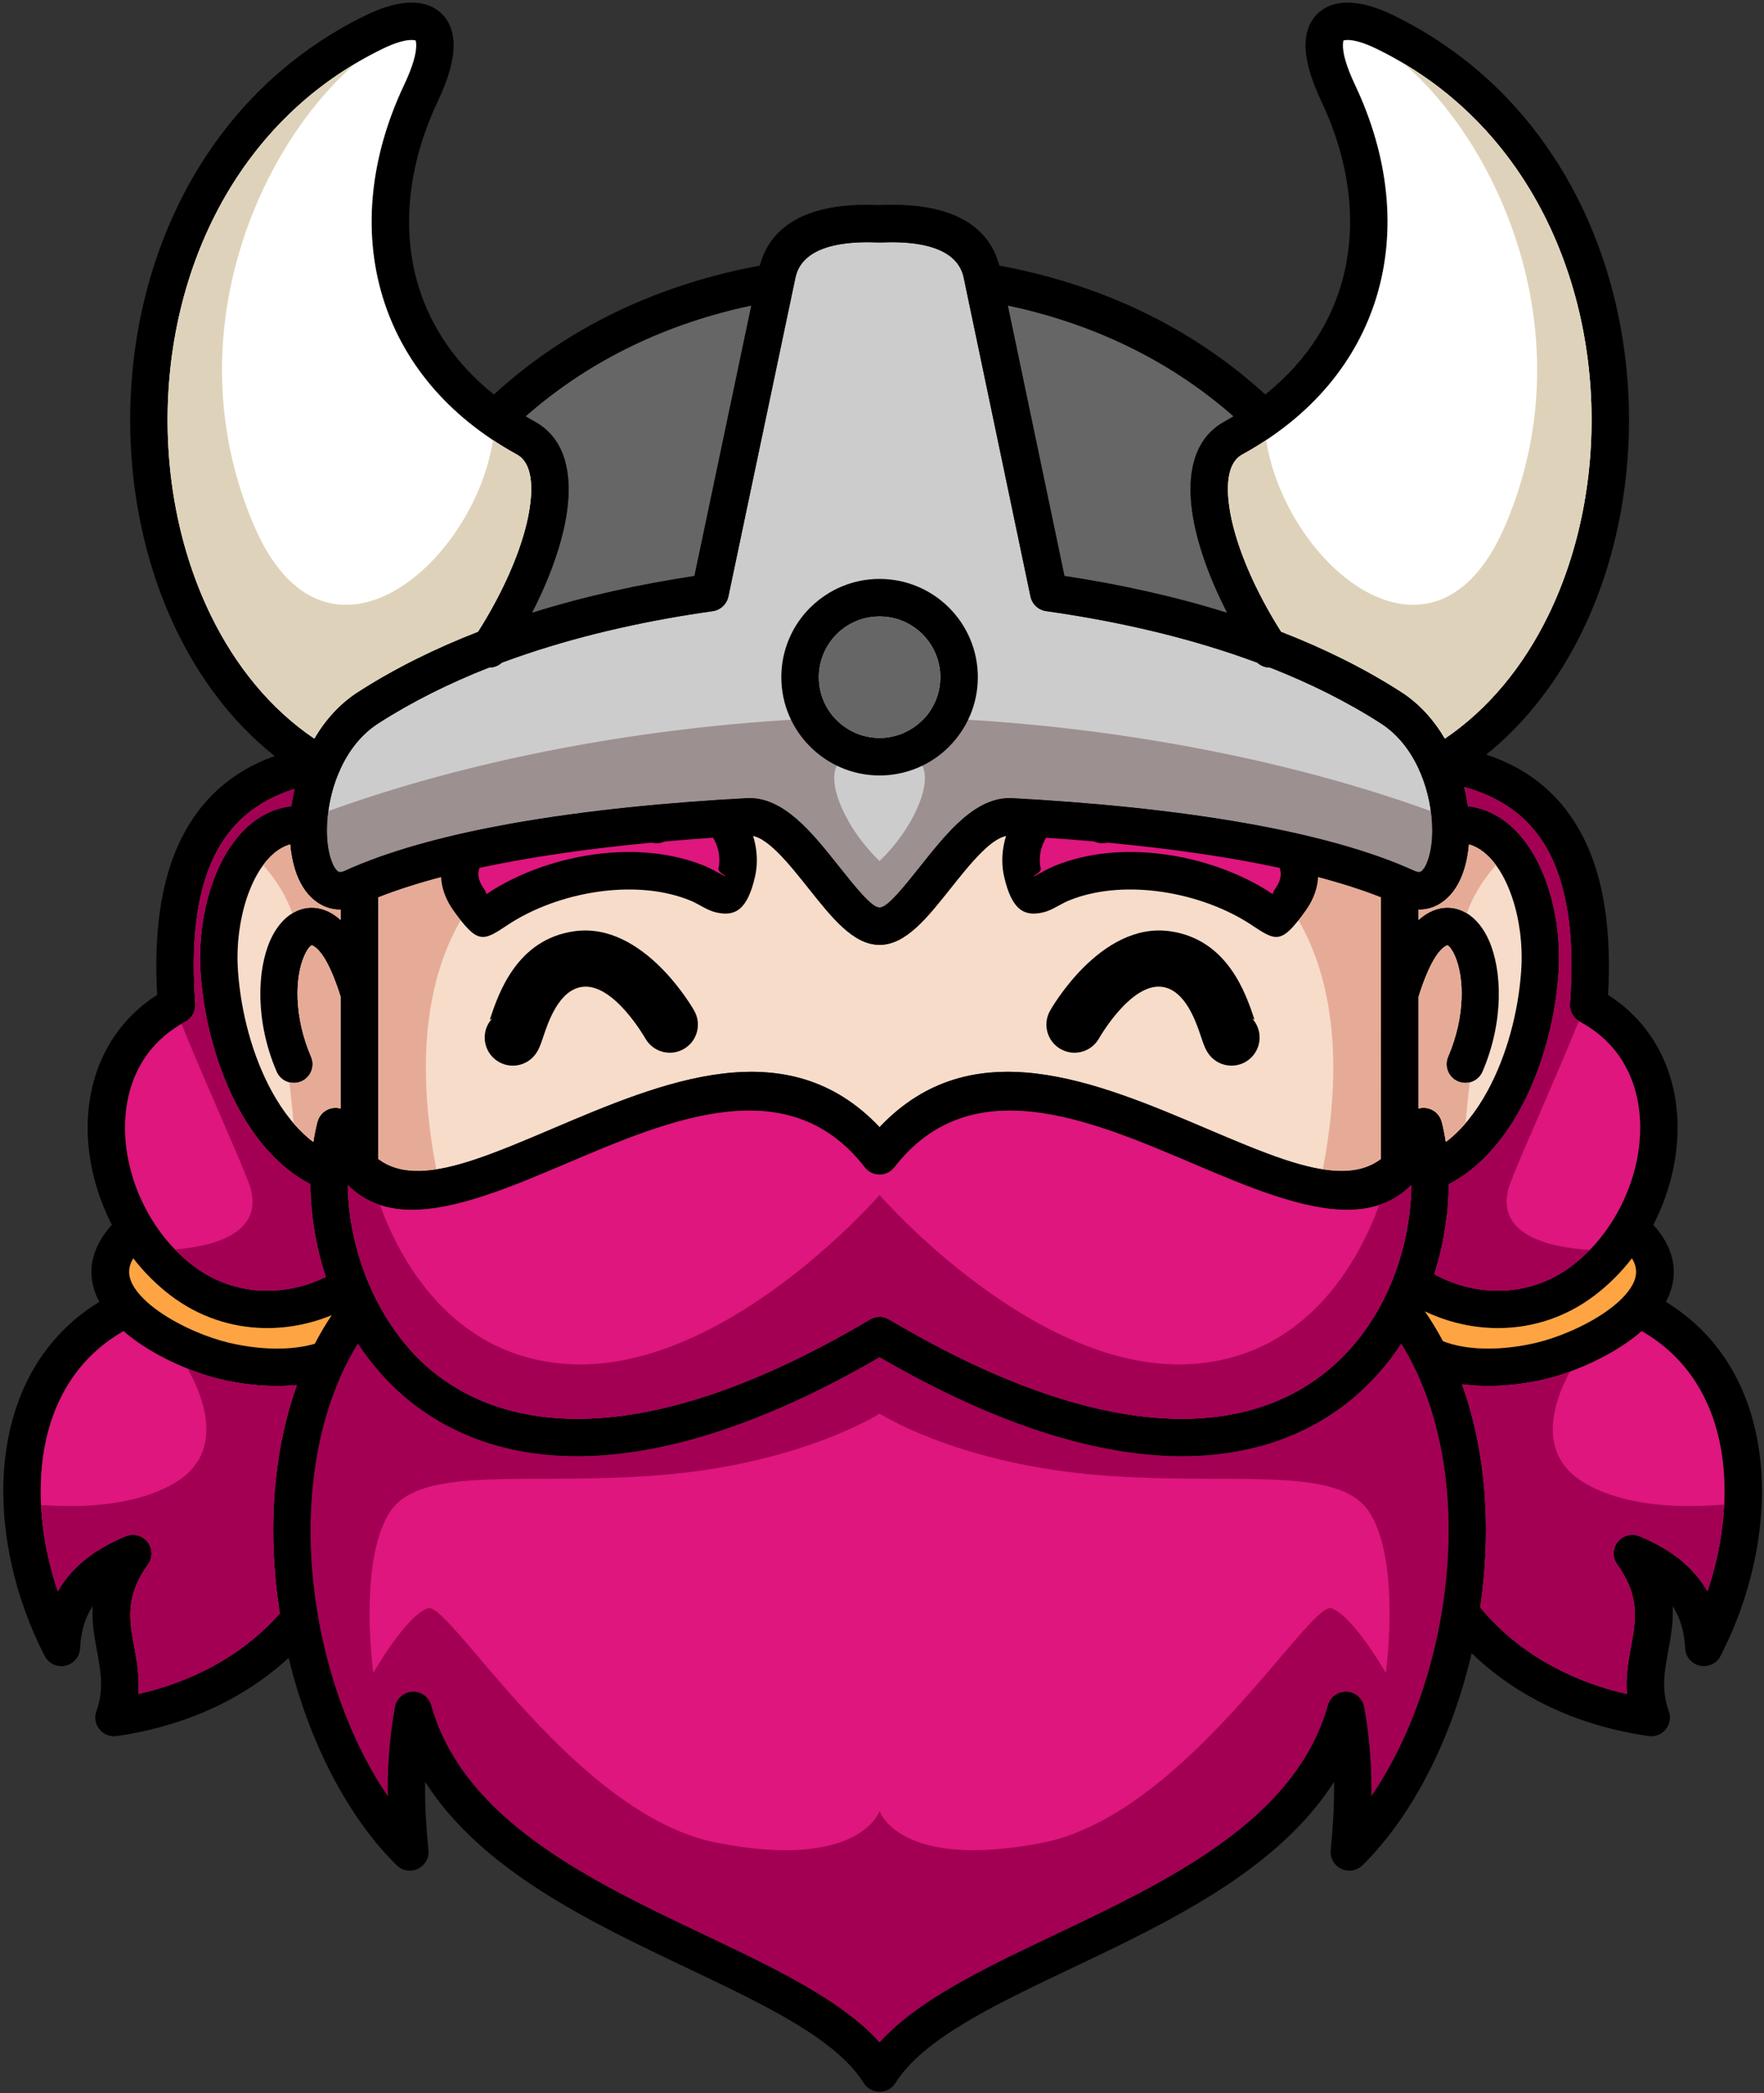 <?xml version="1.0" encoding="UTF-8" standalone="no"?>
<!-- Created with Inkscape (http://www.inkscape.org/) -->

<svg
   version="1.1"
   id="svg2"
   width="550.667"
   height="653.333"
   viewBox="0 0 550.667 653.333"
   sodipodi:docname="tpvvector.svg"
   inkscape:version="1.2 (dc2aedaf03, 2022-05-15)"
   xmlns:inkscape="http://www.inkscape.org/namespaces/inkscape"
   xmlns:sodipodi="http://sodipodi.sourceforge.net/DTD/sodipodi-0.dtd"
   xmlns="http://www.w3.org/2000/svg"
   xmlns:svg="http://www.w3.org/2000/svg">
  <rect x="0" y="0" width="550.667" height="653.333" fill="#333333" stroke="none"/>
  <defs
     id="defs6" />
  <sodipodi:namedview
     id="namedview4"
     pagecolor="#ffffff"
     bordercolor="#000000"
     borderopacity="0.25"
     inkscape:showpageshadow="2"
     inkscape:pageopacity="0.0"
     inkscape:pagecheckerboard="0"
     inkscape:deskcolor="#d1d1d1"
     showgrid="false"
     inkscape:zoom="1.1115286"
     inkscape:cx="483.11847"
     inkscape:cy="411.14552"
     inkscape:window-width="2560"
     inkscape:window-height="1377"
     inkscape:window-x="-8"
     inkscape:window-y="-8"
     inkscape:window-maximized="1"
     inkscape:current-layer="g10">
    <inkscape:page
       x="0"
       y="0"
       id="page8"
       width="550.667"
       height="653.333" />
  </sodipodi:namedview>
  <g
     id="g10"
     inkscape:groupmode="layer"
     inkscape:label="Page 1"
     transform="matrix(1.333,0,0,-1.333,0,653.333)">
    <g
       id="g12"
       transform="scale(0.1)">
      <path
         d="m 3234.22,2800.1 c -91.94,36.29 -204.09,64.33 -324.29,85.91 -176.56,31.7 -370.35,49.33 -543.61,58.65 -40.12,2.15 -92.79,-64.04 -141.52,-125.31 -53.67,-67.49 -103.75,-130.42 -164.3,-130.6 h -1.32 c -60.53,0.18 -110.62,63.11 -164.29,130.6 -48.73,61.27 -101.4,127.46 -141.52,125.31 -173.26,-9.32 -367.05,-26.95 -543.61,-58.65 -120.2,-21.58 -232.354,-49.62 -324.291,-85.91 v -612.81 c 55.289,-42.38 134.661,-31.94 226.591,-1.31 55.31,18.43 117.24,44.77 181.3,72 258.23,109.76 549.38,233.47 766.48,3.87 217.11,229.6 508.26,105.89 766.49,-3.87 64.06,-27.23 125.99,-53.57 181.3,-72 91.93,-30.63 171.3,-41.07 226.59,1.31 v 612.81"
         style="fill:#f7dcca;fill-opacity:1;fill-rule:nonzero;stroke:none"
         id="path14" />
      <path
         d="m 3234.22,2800.1 c -91.94,36.29 -204.09,64.33 -324.29,85.91 0,0 298.4,-152.35 187.88,-723.18 53.64,-8.4 100.2,-3.3 136.41,24.46 z m -2024.46,85.91 c -120.2,-21.58 -232.354,-49.62 -324.291,-85.91 v -612.81 c 36.215,-27.76 82.765,-32.86 136.411,-24.46 -110.521,570.83 187.88,723.18 187.88,723.18"
         style="fill:#e6ab96;fill-opacity:1;fill-rule:nonzero;stroke:none"
         id="path16" />
      <path
         d="m 1178.29,2780.59 c 124.03,76.13 311.88,110.32 453.78,52.96 49.51,-20.01 74.05,-59.28 93.28,24.52 23.4,102.04 -84.12,225.66 -187.64,112.36 -100.72,103.58 -277.33,74.24 -314.09,-9.31 -121.73,-1.94 -181.53,-88.33 -126.6,-165.58 38.22,-53.74 39.99,-40.27 81.27,-14.95"
         style="fill:#de167d;fill-opacity:1;fill-rule:evenodd;stroke:none"
         id="path18" />
      <path
         d="m 1155.44,2818.04 c 70.01,42.96 158.61,73.55 248.9,84.08 83.45,9.74 169.11,2.43 244.04,-27.87 12.79,-5.16 23.6,-11.09 33.31,-16.39 7.06,-3.86 13.23,-7.24 15.17,-7.68 11.17,-2.56 -16.76,6.85 -14.28,17.68 5.44,23.69 0.3,49.43 -11.65,70.02 -6.62,11.41 -15.27,20.89 -25.18,26.98 -8.18,5.04 -17.34,7.6 -26.73,6.59 -14.22,-1.55 -30.76,-10.77 -48.85,-30.56 -16.31,-17.93 -44.07,-19.23 -61.99,-2.93 l -3.04,3.05 c -15.56,15.68 -33.5,27.51 -52.51,35.87 -33.36,14.67 -69.75,18.65 -102.53,14.33 -31.03,-4.08 -57.95,-15.32 -74.61,-31.52 -5.14,-5 -9.14,-10.47 -11.69,-16.26 -7.55,-17.15 -24.76,-27.07 -42.42,-26.17 -32.69,-0.96 -58.75,-9.26 -76.66,-21.99 -8.48,-6.04 -14.9,-12.99 -19,-20.43 -3.65,-6.63 -5.53,-13.71 -5.42,-20.81 0.16,-10.14 4.16,-21.4 12.45,-33.07 8.5,-11.96 5.01,-14.28 6.59,-13.24 l 2.57,1.58 c 4.99,3.27 10.29,6.76 13.53,8.74 z m 258.85,-3.17 c -77.7,-9.07 -153.58,-35.16 -213.16,-71.72 l -11.12,-7.02 -2.23,-1.57 c -56.96,-37.6 -68.88,-45.46 -126.49,35.56 -18.97,26.68 -28.14,54.93 -28.57,82.54 -0.37,22.85 5.2,44.71 16.06,64.43 10.43,18.91 25.66,35.82 45.09,49.63 26.83,19.07 62.06,32.35 103.79,36.7 4.93,6.74 10.51,13.13 16.68,19.13 30.08,29.26 74.92,49.04 124.41,55.56 47.73,6.29 100.71,0.52 149.27,-20.86 16.98,-7.47 33.47,-16.86 49.07,-28.32 24.14,17.82 48.75,27.16 72.66,29.77 30.06,3.26 57.97,-4.15 82.03,-18.95 22.34,-13.75 41.22,-34.04 55.06,-57.9 22.39,-38.56 31.82,-87.59 21.27,-133.57 -18.02,-78.55 -47.15,-93.65 -90.83,-83.63 -13.39,3.07 -24.62,9.21 -37.5,16.26 -7.34,4.02 -15.53,8.5 -24.02,11.93 -60.56,24.48 -131.43,30.2 -201.47,22.03"
         style="fill:#000000;fill-opacity:1;fill-rule:nonzero;stroke:none"
         id="path20" />
      <path
         d="m 2941.41,2780.59 c -124.03,76.13 -311.89,110.32 -453.78,52.96 -49.51,-20.01 -74.06,-59.28 -93.28,24.52 -23.4,102.04 84.11,225.66 187.63,112.36 100.73,103.58 277.34,74.24 314.1,-9.31 121.72,-1.94 181.53,-88.33 126.6,-165.58 -38.22,-53.74 -39.99,-40.27 -81.27,-14.95"
         style="fill:#de167d;fill-opacity:1;fill-rule:evenodd;stroke:none"
         id="path22" />
      <path
         d="m 2918.57,2743.15 c -59.59,36.56 -135.46,62.65 -213.16,71.72 -70.05,8.17 -140.91,2.45 -201.47,-22.03 -8.49,-3.43 -16.68,-7.91 -24.03,-11.93 -12.88,-7.05 -24.09,-13.19 -37.49,-16.26 -43.68,-10.02 -72.81,5.08 -90.83,83.63 -10.55,45.98 -1.12,95.01 21.27,133.57 13.84,23.86 32.72,44.15 55.06,57.9 24.06,14.8 51.97,22.21 82.03,18.95 23.91,-2.61 48.52,-11.95 72.66,-29.77 15.6,11.46 32.09,20.85 49.07,28.32 48.56,21.38 101.54,27.15 149.26,20.86 49.5,-6.52 94.33,-26.3 124.42,-55.56 6.16,-6 11.75,-12.39 16.68,-19.13 41.73,-4.35 76.96,-17.63 103.78,-36.7 19.44,-13.81 34.67,-30.72 45.1,-49.63 10.86,-19.72 16.42,-41.58 16.06,-64.43 -0.43,-27.61 -9.6,-55.86 -28.57,-82.54 -57.61,-81.02 -69.53,-73.17 -126.49,-35.56 l -2.23,1.57 z m -203.21,158.97 c 90.29,-10.53 178.88,-41.12 248.9,-84.08 3.23,-1.98 8.54,-5.47 13.53,-8.74 l 2.56,-1.58 c 1.59,-1.04 -1.91,1.28 6.6,13.24 8.29,11.67 12.28,22.93 12.44,33.07 0.11,7.1 -1.76,14.18 -5.41,20.81 -4.1,7.44 -10.52,14.4 -19,20.43 -17.93,12.74 -43.97,21.03 -76.66,21.99 -17.66,-0.9 -34.87,9.02 -42.43,26.17 -2.54,5.79 -6.54,11.26 -11.68,16.26 -16.66,16.2 -43.58,27.44 -74.61,31.52 -32.78,4.32 -69.17,0.34 -102.54,-14.33 -19,-8.36 -36.95,-20.19 -52.5,-35.87 l -3.04,-3.05 c -17.92,-16.3 -45.68,-15 -61.99,2.93 -18.09,19.79 -34.63,29.01 -48.85,30.56 -9.4,1.01 -18.55,-1.55 -26.73,-6.59 -9.91,-6.09 -18.57,-15.57 -25.18,-26.98 -11.95,-20.59 -17.09,-46.33 -11.66,-70.02 2.48,-10.83 -25.43,-20.24 -14.27,-17.68 1.94,0.44 8.11,3.82 15.16,7.68 9.71,5.3 20.53,11.23 33.32,16.39 74.93,30.3 160.59,37.61 244.04,27.87"
         style="fill:#000000;fill-opacity:1;fill-rule:nonzero;stroke:none"
         id="path24" />
      <path
         d="m 2360.16,4185.84 132.66,-633.3 c 125.56,-19.02 255.04,-46.84 381.05,-86.33 -41.82,81.37 -71.46,164.07 -81.78,235.42 -13.14,90.82 4.41,166.14 64.94,206.13 2.15,1.43 4.63,2.94 7.45,4.55 l 2.57,1.52 c 7.4,4.07 14.65,8.23 21.77,12.47 -78.56,69.08 -162.74,123.23 -249.36,165.04 -91.5,44.17 -185.87,74.64 -279.3,94.5"
         style="fill:#666666;fill-opacity:1;fill-rule:nonzero;stroke:none"
         id="path26" />
      <path
         d="m 1230.87,3926.3 c 7.11,-4.24 14.37,-8.4 21.77,-12.47 l 2.56,-1.52 c 2.84,-1.61 5.32,-3.13 7.46,-4.55 60.53,-39.99 78.08,-115.31 64.93,-206.13 -10.31,-71.33 -39.93,-154.01 -81.73,-235.35 125.76,39.41 254.95,67.18 380.37,86.18 l 133.23,633.36 c -93.42,-19.85 -187.76,-50.32 -279.23,-94.48 -86.62,-41.81 -170.8,-95.96 -249.36,-165.04"
         style="fill:#666666;fill-opacity:1;fill-rule:nonzero;stroke:none"
         id="path28" />
      <path
         d="m 796.898,3100.05 c -0.988,-3.19 -2.332,-6.25 -3.996,-9.1 -18.246,-43.4 -26.925,-90.39 -27.214,-132.3 -0.176,-25.33 2.832,-48.46 8.73,-67.28 4.566,-14.55 10.281,-25.2 16.789,-30.28 3.195,-2.49 8.523,-2.46 16.172,1.03 l 13.094,5.84 c 2.324,1.27 4.773,2.33 7.324,3.17 102.605,43.75 230.023,76.6 366.503,101.1 181.24,32.53 378.66,50.54 554.61,60.02 85.12,4.57 152.4,-80 214.68,-158.29 40.23,-50.58 77.75,-97.75 96.08,-97.63 h 0.35 c 18.33,-0.12 55.85,47.05 96.08,97.63 62.28,78.29 129.56,162.86 214.69,158.29 175.94,-9.48 373.36,-27.49 554.6,-60.02 145.69,-26.16 281.05,-61.81 386.92,-110.11 7.64,-3.48 12.98,-3.52 16.17,-1.03 6.51,5.08 12.22,15.73 16.79,30.28 5.9,18.82 8.91,41.95 8.73,67.28 -0.29,41.94 -8.98,88.97 -27.25,132.38 -1.58,2.74 -2.88,5.68 -3.86,8.8 -19.56,42.84 -48.75,81.48 -88.76,107.26 -80.55,51.8 -168.22,95 -259.58,130.86 -10.96,-0.09 -21.78,3.9 -30.09,11.5 -18.82,7.01 -37.8,13.73 -56.87,20.13 -143.39,48.22 -293.15,80.19 -437.08,100.49 -18,2.35 -33.37,15.8 -37.28,34.57 l -156.39,746.57 c -18.41,87.9 -151.95,83.72 -193.32,82.3 -2.52,-0.1 -4.83,-0.1 -7.35,0 -41.37,1.42 -174.85,5.6 -193.32,-82.3 L 1705.8,3504.55 c -3.91,-18.76 -19.28,-32.22 -37.28,-34.57 -143.89,-20.29 -293.42,-52.23 -436.57,-100.39 -19,-6.39 -37.88,-13.07 -56.62,-20.04 -8.35,-7.7 -19.28,-11.73 -30.32,-11.59 -91.28,-35.86 -178.885,-79.05 -259.451,-130.87 -39.946,-25.74 -69.106,-64.3 -88.661,-107.04"
         style="fill:#cccccc;fill-opacity:1;fill-rule:nonzero;stroke:none"
         id="path30" />
      <path
         d="m 768.809,3001.84 c -1.996,-14.74 -3.024,-29.24 -3.121,-43.19 -0.176,-25.33 2.832,-48.46 8.73,-67.28 4.566,-14.55 10.281,-25.2 16.789,-30.28 3.195,-2.49 8.523,-2.46 16.172,1.03 l 13.094,5.84 c 2.324,1.27 4.773,2.33 7.324,3.17 102.605,43.75 230.023,76.6 366.503,101.1 181.24,32.53 378.66,50.54 554.61,60.02 85.12,4.57 152.4,-80 214.68,-158.29 40.23,-50.58 77.75,-97.75 96.08,-97.63 h 0.35 c 18.33,-0.12 55.85,47.05 96.08,97.63 62.28,78.29 129.56,162.86 214.69,158.29 175.94,-9.48 373.36,-27.49 554.6,-60.02 145.69,-26.16 281.05,-61.81 386.92,-110.11 7.64,-3.48 12.98,-3.52 16.17,-1.03 6.51,5.08 12.22,15.73 16.79,30.28 5.9,18.82 8.91,41.95 8.73,67.28 -0.1,13.94 -1.12,28.45 -3.12,43.19 -391.09,141.98 -852.67,213.77 -1251.48,220.35 l 60.48,-113.9 c 23.69,-44.66 -23.11,-149.55 -100.04,-223.38 -76.91,73.83 -123.72,178.72 -100.03,223.38 l 60.48,113.9 c -398.82,-6.58 -860.39,-78.37 -1251.481,-220.35"
         style="fill:#9c9090;fill-opacity:1;fill-rule:nonzero;stroke:none"
         id="path32" />
      <path
         d="m 1021.09,1683.59 c 87.7,-68.11 206.18,-110.14 359.57,-104.19 172.96,6.69 389.75,73.98 656.31,231.96 2.14,1.18 3.78,2.09 5.95,3.03 5.48,2.31 11.23,3.41 16.92,3.4 5.7,0.01 11.45,-1.1 16.92,-3.39 2.17,-0.95 3.82,-1.86 5.95,-3.04 266.56,-157.98 483.36,-225.27 656.32,-231.96 153.4,-5.95 271.87,36.08 359.56,104.19 60,46.61 105.99,105.53 139.17,169.73 0.81,1.92 1.76,3.79 2.85,5.59 14.11,28.05 25.8,57.06 35.18,86.45 19.29,60.49 28.83,122.44 29.46,180.89 -78.43,-78.78 -192.54,-67.58 -325.11,-23.41 -60.84,20.29 -123.42,46.89 -188.16,74.41 -243.03,103.31 -518.73,220.49 -697.25,-9.25 -1.18,-1.55 -2.46,-3.02 -3.86,-4.42 -3.24,-3.25 -6.85,-5.87 -10.71,-7.88 l -1.71,-0.85 c -5.48,-2.56 -11.32,-3.92 -17.17,-4.11 h -2.87 c -5.85,0.19 -11.7,1.55 -17.16,4.11 l -1.72,0.85 c -3.86,2.01 -7.47,4.63 -10.66,7.82 -1.45,1.46 -2.73,2.93 -3.91,4.48 -178.52,229.74 -454.22,112.56 -697.25,9.25 -64.74,-27.52 -127.33,-54.12 -188.16,-74.41 -132.57,-44.17 -246.675,-55.37 -325.109,23.41 1.758,-162.14 76.719,-341.71 206.649,-442.66 z m -182.942,71.16 c -97.39,-157.67 -122.64,-361.66 -105.769,-543.04 17.785,-191.35 81.726,-378.351 175.566,-515.835 -0.121,8.879 -0.14,17.832 -0.062,26.875 0.519,57.148 5.277,117.133 16.887,181.285 4.261,23.801 27.031,39.637 50.835,35.375 17.067,-3.062 30.035,-15.629 34.445,-31.281 75.48,-269.238 373.1,-410.723 637.97,-536.633 167.12,-79.449 322.03,-153.105 411.82,-252.625 89.8,99.52 244.71,173.176 411.84,252.625 264.86,125.91 562.48,267.395 637.88,536.66 4.49,15.625 17.46,28.192 34.52,31.254 23.81,4.262 46.58,-11.574 50.84,-35.375 11.62,-64.152 16.37,-124.137 16.88,-181.285 0.08,-9.043 0.07,-17.996 -0.05,-26.867 93.84,137.476 157.77,324.477 175.56,515.827 18.02,193.73 -11.56,390.7 -105.77,543.04 -34.42,-52.38 -77.24,-100.32 -129.02,-140.55 -102.86,-79.88 -240.34,-129.22 -416.58,-122.39 -182.01,7.04 -405.9,74.39 -676.1,231.21 -270.19,-156.82 -494.09,-224.17 -676.09,-231.21 -176.25,-6.83 -313.73,42.51 -416.578,122.39 -51.785,40.23 -94.602,88.17 -129.024,140.55 z M 645.125,1203.81 c -14.473,155.56 -0.273,313.78 50.055,454.15 -11.196,-1.12 -22.66,-1.82 -34.367,-2.1 -45.747,-1.12 -95.059,3.99 -144.172,15.52 -56.168,13.17 -133.243,44.25 -194.106,86.85 -11.715,8.2 -22.883,16.86 -33.305,25.96 C 174.59,1718.46 116.695,1608.86 100.387,1486.96 86.832,1385.72 101.23,1276.14 135.34,1175 c 5.594,9.8 11.848,19.21 18.773,28.24 32.575,42.49 79.145,75.51 140.442,100.81 22.379,9.2 47.996,-1.48 57.191,-23.86 5.988,-14.56 3.555,-30.5 -5.047,-42.38 -54.117,-74.67 -43.582,-131.56 -32.89,-189.28 6.722,-36.3 13.492,-72.882 10.082,-113.975 61.543,14.047 117.297,34.816 167.027,60.961 65.203,34.274 120.164,77.844 164.32,127.614 -4.211,26.76 -7.605,53.7 -10.113,80.68 z m 92.152,550.9 c 11.93,22.97 25.036,45.24 39.352,66.68 -50.09,-20.59 -104.164,-31.16 -158.535,-30.05 -75.653,1.54 -151.844,25.59 -218.789,76.48 -32.801,24.95 -62.035,54.33 -87.2,86.78 -1.48,-2.42 -2.781,-4.82 -3.921,-7.18 -8.938,-18.51 -6.844,-36.77 2.23,-53.87 12.051,-22.67 34.816,-44.29 62.277,-63.52 51.079,-35.76 116.223,-61.94 163.875,-73.12 42.414,-9.96 84.192,-14.4 122.188,-13.46 28.918,0.7 55.598,4.49 78.523,11.26 z M 929.031,533.363 C 812.602,648.109 722.828,824.957 675.945,1019.08 634.148,980.574 586.023,946.383 531.789,917.883 456.938,878.531 370.496,850.02 273.199,835.953 c -6.894,-0.953 -14.121,-0.312 -21.121,2.223 -22.765,8.25 -34.535,33.398 -26.285,56.168 18.184,49.918 9.945,94.418 1.805,138.396 -6.5,35.08 -12.95,69.94 -10.653,107.55 -17.359,-26.48 -27.023,-58.23 -29.308,-95.98 0.23,-16.09 -8.426,-31.72 -23.672,-39.65 -21.527,-11.195 -48.067,-2.8 -59.262,18.72 -2.719,5.24 -6.703,13.3 -12.172,24.71 -65.856,137.37 -98.984,301.26 -79.047,450.21 19.18,143.35 86.504,273.08 219.071,354.46 -21.641,41.02 -26.047,85.81 -3.379,132.79 7.679,15.9 18.523,31.76 32.933,47.45 -36.836,71.32 -57.007,151.04 -56.859,228.57 0.176,82.13 23.094,161.98 72.953,227.56 23.867,31.41 53.66,59.33 89.797,82.44 -7.723,140.15 6.758,268.52 58.75,370.29 44.012,86.16 113.402,152.15 216.531,189.02 -95.89,76.04 -172.508,176.3 -228.422,290.89 -80.453,164.88 -118.117,360.02 -108.621,555.11 9.516,195.32 66.289,390.95 174.7,556.58 89.546,136.81 214.121,253.19 376.125,332.24 41.546,20.27 80.058,30.57 111.648,29.41 26.371,-0.96 48.689,-9.42 65.629,-25.97 l 0.21,-0.21 c 16.74,-16.42 26.49,-39.05 27.68,-68.25 1.36,-33.89 -9.69,-79.01 -36.68,-136.08 -70.066,-148.17 -86.28,-299.55 -45.652,-433.17 29.062,-95.59 87.592,-182.79 176.692,-253.91 89.52,81.68 186.07,144.82 285.51,192.82 110.8,53.5 225.13,88.2 337.3,108.9 39.48,149.82 222.95,143.81 279.78,141.85 h 1.32 c 56.86,1.96 240.43,7.98 279.8,-141.85 112.15,-20.7 226.49,-55.4 337.29,-108.9 99.44,-48 195.99,-111.14 285.51,-192.82 89.1,71.12 147.63,158.32 176.69,253.91 40.63,133.62 24.41,285 -45.65,433.17 -27,57.07 -38.05,102.19 -36.68,136.08 1.18,29.2 10.93,51.83 27.68,68.25 l 0.21,0.21 c 16.94,16.55 39.26,25.01 65.63,25.97 31.59,1.16 70.1,-9.14 111.65,-29.41 162,-79.05 286.58,-195.43 376.12,-332.24 108.41,-165.63 165.18,-361.26 174.7,-556.58 9.5,-195.09 -28.16,-390.23 -108.62,-555.11 -55.08,-112.88 -130.26,-211.86 -224.15,-287.48 108.62,-36.12 181.04,-103.53 226.45,-192.43 51.99,-101.77 66.48,-230.14 58.75,-370.29 36.14,-23.11 65.93,-51.03 89.8,-82.44 49.86,-65.58 72.78,-145.44 72.95,-227.56 0.15,-77.53 -20.02,-157.26 -56.86,-228.57 14.41,-15.69 25.26,-31.55 32.93,-47.45 22.67,-46.98 18.27,-91.77 -3.38,-132.79 132.58,-81.38 199.9,-211.11 219.08,-354.46 19.94,-148.95 -13.19,-312.84 -79.05,-450.21 -5.47,-11.41 -9.45,-19.47 -12.17,-24.71 -11.2,-21.52 -37.73,-29.915 -59.26,-18.72 -15.25,7.93 -23.91,23.57 -23.67,39.66 -2.28,37.76 -11.95,69.49 -29.31,95.98 2.29,-37.6 -4.15,-72.46 -10.65,-107.56 -8.15,-43.978 -16.38,-88.478 1.8,-138.396 8.25,-22.77 -3.52,-47.918 -26.29,-56.168 -7,-2.535 -14.23,-3.176 -21.11,-2.192 -97.3,14.036 -183.74,42.547 -258.6,81.899 -59.31,31.176 -111.35,69.156 -155.75,112.157 -46.13,-198.415 -137.07,-379.778 -255.68,-496.677 -17.27,-16.968 -45.04,-16.738 -62.01,0.52 -9.63,9.805 -13.73,22.996 -12.3,35.668 4.9,49.492 8.35,100.047 7.87,152.512 l -0.08,6.738 c -132.4,-207.211 -385.28,-327.449 -615.02,-436.66 -180.92,-86 -346.58,-164.77 -411.94,-268.247 -1.61,-2.594 -3.49,-5.043 -5.64,-7.297 l -1.39,-1.391 c -3.51,-3.367 -7.51,-6.066 -11.81,-8.051 l -1.73,-0.766 C 2071.62,4.324 2066.43,3.25 2061.26,3.082 h -2.83 c -5.17,0.16 -10.36,1.242 -15.32,3.301 l -1.76,0.773 c -4.3,1.984 -8.29,4.684 -11.81,8.051 l -1.39,1.391 c -2.15,2.254 -4.04,4.703 -5.64,7.297 C 1957.15,127.371 1791.48,206.141 1610.57,292.141 1380.82,401.352 1127.95,521.59 995.551,728.801 l -0.082,-6.738 c -0.465,-52.473 2.972,-103.02 7.871,-152.512 1.43,-12.672 -2.66,-25.863 -12.305,-35.668 -16.969,-17.258 -44.738,-17.488 -62.004,-0.52 z m 2849.759,1513.227 1.09,1.8 c 3.7,6.13 7.24,12.35 10.64,18.66 32.68,60.81 50.66,128.9 50.52,194.52 -0.13,63.75 -17.44,125.13 -55.09,174.66 -21.25,27.95 -49.41,52.48 -85.08,71.88 -15.49,7.67 -25.62,24.15 -24.33,42.46 10.13,136.35 -0.38,259.42 -47.39,351.44 -37.95,74.28 -101.51,129.45 -200.11,156.05 3.63,-14.91 6.45,-29.8 8.49,-44.47 60.68,-7.19 109.13,-44.25 144.59,-97.85 33.65,-50.84 55.48,-117.5 64.4,-186.33 4.61,-35.71 5.83,-71.9 3.46,-106.61 -7.32,-107.44 -37.8,-224.06 -90.03,-319.37 -41.65,-76.03 -97.46,-139.2 -167.06,-175.33 -0.53,-67.83 -11.4,-139.49 -33.63,-209.19 l -0.46,-1.41 c 47.51,-25.92 101.25,-39.68 155.27,-38.57 57.91,1.18 116.29,19.61 167.61,58.63 38.64,29.39 71.45,66.93 97.11,109.03 z m 46.91,-99.17 c -1.14,2.36 -2.44,4.76 -3.92,7.18 -25.17,-32.45 -54.4,-61.83 -87.2,-86.78 -66.95,-50.89 -143.14,-74.94 -218.79,-76.48 -61.81,-1.25 -123.22,12.57 -178.84,39.05 15.44,-22.35 29.52,-45.62 42.31,-69.69 26.34,-10.56 59.31,-16.37 95.87,-17.25 38,-0.94 79.77,3.5 122.19,13.46 47.65,11.18 112.79,37.36 163.87,73.12 27.46,19.23 50.23,40.85 62.27,63.52 9.08,17.1 11.17,35.36 2.24,53.87 z m 18.95,-163.23 c -10.42,-9.1 -21.59,-17.76 -33.3,-25.96 -60.85,-42.59 -137.94,-73.68 -194.11,-86.85 -49.11,-11.53 -98.42,-16.64 -144.17,-15.52 -16.93,0.41 -33.37,1.69 -49.17,3.83 50.83,-140.79 65.19,-299.68 50.66,-455.88 -2.07,-22.32 -4.75,-44.61 -8,-66.79 l 2.29,-2.54 c 45.72,-54.5 103.99,-102.11 174.11,-138.964 49.73,-26.145 105.49,-46.914 167.03,-60.961 -3.41,41.093 3.36,77.675 10.08,113.975 10.7,57.72 21.23,114.61 -32.96,189.23 -8.53,11.93 -10.96,27.87 -4.98,42.43 9.2,22.38 34.82,33.06 57.2,23.86 61.3,-25.3 107.87,-58.32 140.45,-100.81 6.92,-9.03 13.17,-18.44 18.76,-28.24 34.11,101.14 48.51,210.72 34.96,311.96 -16.31,121.9 -74.21,231.5 -188.85,297.23 z M 354,2048.39 l 1.086,-1.8 c 25.672,-42.1 58.473,-79.64 97.121,-109.03 51.32,-39.02 109.691,-57.45 167.609,-58.63 49.465,-1.01 98.692,10.44 143.122,32.28 l -2.508,7.7 c -22.242,69.73 -33.11,141.43 -33.629,209.27 -69.684,36.17 -125.574,99.52 -167.281,175.78 -52.098,95.27 -82.508,211.66 -89.813,318.84 -2.355,34.6 -1.16,70.69 3.422,106.33 8.871,68.86 30.715,135.58 64.359,186.5 35.469,53.68 83.938,90.77 144.668,97.96 1.836,13.22 4.309,26.61 7.438,40.04 -89.949,-28.02 -148.903,-81.25 -184.86,-151.62 -47.011,-92.02 -57.519,-215.09 -47.394,-351.44 1.164,-16.69 -7.324,-33.32 -23.012,-41.75 -36.289,-19.5 -64.883,-44.29 -86.39,-72.59 -37.657,-49.53 -54.969,-110.9 -55.098,-174.66 -0.137,-65.62 17.832,-133.7 50.527,-194.52 3.395,-6.31 6.938,-12.53 10.633,-18.66 z m 442.898,1051.66 c -0.988,-3.19 -2.332,-6.25 -3.996,-9.1 -18.246,-43.4 -26.925,-90.39 -27.214,-132.3 -0.176,-25.33 2.832,-48.46 8.73,-67.28 4.566,-14.55 10.281,-25.2 16.789,-30.28 3.195,-2.49 8.523,-2.46 16.172,1.03 l 13.094,5.84 c 2.324,1.27 4.773,2.33 7.324,3.17 102.605,43.75 230.023,76.6 366.503,101.1 181.24,32.53 378.66,50.54 554.61,60.02 85.12,4.57 152.4,-80 214.68,-158.29 40.23,-50.58 77.75,-97.75 96.08,-97.63 h 0.35 c 18.33,-0.12 55.85,47.05 96.08,97.63 62.28,78.29 129.56,162.86 214.69,158.29 175.94,-9.48 373.36,-27.49 554.6,-60.02 145.69,-26.16 281.05,-61.81 386.92,-110.11 7.64,-3.48 12.98,-3.52 16.17,-1.03 6.51,5.08 12.22,15.73 16.79,30.28 5.9,18.82 8.91,41.95 8.73,67.28 -0.29,41.94 -8.98,88.97 -27.25,132.38 -1.58,2.74 -2.88,5.68 -3.86,8.8 -19.56,42.84 -48.75,81.48 -88.76,107.26 -80.55,51.8 -168.22,95 -259.58,130.86 -10.96,-0.09 -21.78,3.9 -30.09,11.5 -18.82,7.01 -37.8,13.73 -56.87,20.13 -143.39,48.22 -293.15,80.19 -437.08,100.49 -18,2.35 -33.37,15.8 -37.28,34.57 l -156.39,746.57 c -18.41,87.9 -151.95,83.72 -193.32,82.3 -2.52,-0.1 -4.83,-0.1 -7.35,0 -41.37,1.42 -174.85,5.6 -193.32,-82.3 L 1705.8,3504.55 c -3.91,-18.76 -19.28,-32.22 -37.28,-34.57 -143.89,-20.29 -293.42,-52.23 -436.57,-100.39 -19,-6.39 -37.88,-13.07 -56.62,-20.04 -8.35,-7.7 -19.28,-11.73 -30.32,-11.59 -91.28,-35.86 -178.885,-79.05 -259.451,-130.87 -39.946,-25.74 -69.106,-64.3 -88.661,-107.04 z m -303.035,360.21 c 57.59,-118.04 138.992,-218.73 242.129,-288.54 25.149,43 58.926,81.35 102.168,109.21 87.375,56.21 182.37,102.76 281.25,141.15 12.23,19.26 23.9,38.95 34.83,58.85 44.74,81.35 76.51,164.32 86.45,233.06 8.31,57.37 1.59,102.07 -26.46,120.61 l -2.39,1.53 -1.44,0.76 c -165.44,90.94 -269.283,220.98 -314.326,369.13 -47.074,154.82 -29.258,328.15 50.117,496.03 20.672,43.69 29.262,74.9 28.457,95.2 -0.207,5.18 -0.75,8.15 -1.531,9.09 -0.793,0.63 -3.406,1.05 -7.5,1.19 -16.844,0.61 -41.062,-6.68 -70.07,-20.83 C 748.645,4715.02 635.672,4609.46 554.453,4485.38 454.809,4333.13 402.602,4152.93 393.824,3972.77 385.039,3792.36 419.73,3612.18 493.863,3460.26 Z m 737.007,466.04 c 7.11,-4.24 14.37,-8.4 21.77,-12.47 l 2.56,-1.52 c 2.84,-1.61 5.32,-3.13 7.46,-4.55 60.53,-39.99 78.08,-115.31 64.93,-206.13 -10.31,-71.33 -39.93,-154.01 -81.73,-235.35 125.76,39.41 254.95,67.18 380.37,86.18 l 133.23,633.36 c -93.42,-19.85 -187.76,-50.32 -279.23,-94.48 -86.62,-41.81 -170.8,-95.96 -249.36,-165.04 z m 1129.29,259.54 132.66,-633.3 c 125.56,-19.02 255.04,-46.84 381.05,-86.33 -41.82,81.37 -71.46,164.07 -81.78,235.42 -13.14,90.82 4.41,166.14 64.94,206.13 2.15,1.43 4.63,2.94 7.45,4.55 l 2.57,1.52 c 7.4,4.07 14.65,8.23 21.77,12.47 -78.56,69.08 -162.74,123.23 -249.36,165.04 -91.5,44.17 -185.87,74.64 -279.3,94.5 z m 640.16,-763.83 c 98.9,-38.39 193.91,-84.93 281.21,-141.08 43.24,-27.86 77.02,-66.21 102.17,-109.21 103.13,69.81 184.53,170.5 242.12,288.54 74.14,151.92 108.83,332.1 100.04,512.51 -8.77,180.16 -60.98,360.36 -160.63,512.61 -81.21,124.08 -194.19,229.64 -341.09,301.32 -29.01,14.15 -53.23,21.44 -70.07,20.83 -4.1,-0.14 -6.71,-0.56 -7.5,-1.19 -0.78,-0.94 -1.32,-3.91 -1.53,-9.09 -0.81,-20.3 7.78,-51.51 28.46,-95.2 79.37,-167.88 97.19,-341.21 50.12,-496.03 -45.05,-148.15 -148.89,-278.19 -314.33,-369.13 l -1.44,-0.76 -2.39,-1.53 c -28.05,-18.54 -34.77,-63.24 -26.46,-120.61 9.94,-68.74 41.71,-151.71 86.45,-233.06 10.94,-19.92 22.62,-39.64 34.87,-58.92 z m 439.88,-498.23 c -1.88,-21.23 -5.61,-40.99 -11.11,-58.51 -9.78,-31.16 -25.47,-56.67 -46.69,-73.23 -17.74,-13.85 -37.92,-21.34 -60.24,-20.93 v -23.98 c 8.88,8.08 17.83,14.26 26.72,18.66 30.42,15.02 59.89,12.84 86.32,-3.08 21.19,-12.89 38.92,-34.83 51.61,-63.33 30.88,-69.25 35.83,-189.36 -14.91,-307.44 -9.58,-22.28 -35.43,-32.59 -57.71,-23.01 -22.29,9.58 -32.59,35.43 -23.02,57.71 40.49,94.22 38.32,186.05 15.6,237.02 -5.43,12.2 -11.22,20.51 -16.75,23.83 h -0.17 c -0.39,0.23 -1.12,0.14 -2.15,-0.38 -19.5,-9.63 -42.47,-45.94 -65.54,-119.62 v -262 c 8.1,2.27 16.93,2.24 25.51,-0.6 14.77,-4.89 25.2,-16.9 28.73,-30.95 l 0.12,0.02 c 3.77,-15.07 6.91,-30.69 9.39,-46.77 38.18,28.89 70.69,70.28 97.09,118.48 45.99,83.92 72.87,187.3 79.39,282.97 2.03,29.7 1.06,60.17 -2.77,89.78 -7.24,55.92 -24.45,109.27 -50.66,148.88 -18.69,28.24 -41.85,48.84 -68.76,56.48 z M 3234.22,2800.1 c -91.94,36.29 -204.09,64.33 -324.29,85.91 -176.56,31.7 -370.35,49.33 -543.61,58.65 -40.12,2.15 -92.79,-64.04 -141.52,-125.31 -53.67,-67.49 -103.75,-130.42 -164.3,-130.6 h -1.32 c -60.53,0.18 -110.62,63.11 -164.29,130.6 -48.73,61.27 -101.4,127.46 -141.52,125.31 -173.26,-9.32 -367.05,-26.95 -543.61,-58.65 -120.2,-21.58 -232.354,-49.62 -324.291,-85.91 v -612.81 c 55.289,-42.38 134.661,-31.94 226.591,-1.31 55.31,18.43 117.24,44.77 181.3,72 258.23,109.76 549.38,233.47 766.48,3.87 217.11,229.6 508.26,105.89 766.49,-3.87 64.06,-27.23 125.99,-53.57 181.3,-72 91.93,-30.63 171.3,-41.07 226.59,1.31 z m -2543.622,65.17 c -5.496,17.52 -9.235,37.28 -11.106,58.51 -26.945,-7.65 -50.133,-28.28 -68.84,-56.58 -26.214,-39.66 -43.414,-93.08 -50.625,-149.07 -3.8,-29.51 -4.75,-59.88 -2.734,-89.49 6.527,-95.66 33.336,-198.95 79.168,-282.77 26.43,-48.31 59,-89.82 97.305,-118.78 2.492,16.12 5.629,31.77 9.402,46.87 l 0.121,-0.02 c 3.527,14.05 13.957,26.06 28.731,30.95 8.582,2.84 17.41,2.87 25.511,0.6 v 262 c -23.074,73.68 -46.035,109.99 -65.543,119.62 -1.035,0.52 -1.765,0.61 -2.152,0.38 h -0.168 c -5.531,-3.32 -11.316,-11.63 -16.754,-23.83 -22.723,-50.98 -24.883,-142.8 15.602,-237.02 9.578,-22.28 -0.731,-48.13 -23.012,-57.71 -22.285,-9.58 -48.141,0.73 -57.715,23.01 -50.738,118.08 -45.789,238.19 -14.914,307.44 12.699,28.5 30.426,50.44 51.664,63.26 26.391,15.99 55.859,18.17 86.266,3.15 8.89,-4.4 17.843,-10.58 26.726,-18.66 v 23.98 c -22.32,-0.42 -42.5,7.07 -60.246,20.93 -21.211,16.55 -36.91,42.07 -46.687,73.23 z m 1369.242,680.31 c 63.53,0 121.08,-25.76 162.71,-67.39 41.63,-41.63 67.39,-99.18 67.39,-162.71 0,-63.41 -25.76,-120.89 -67.39,-162.53 v -0.17 c -41.63,-41.63 -99.18,-67.39 -162.71,-67.39 -63.41,0 -120.88,25.76 -162.53,67.39 l -0.17,0.17 c -41.63,41.64 -67.39,99.12 -67.39,162.53 0,63.53 25.76,121.08 67.39,162.71 l 2.66,2.44 c 41.43,40.19 97.88,64.95 160.04,64.95 z m 100.54,-129.56 c -25.72,25.71 -61.27,41.62 -100.54,41.62 -38.34,0 -73.11,-15.09 -98.65,-39.63 l -1.87,-1.99 c -25.72,-25.72 -41.64,-61.27 -41.64,-100.54 0,-39.32 15.89,-74.89 41.55,-100.6 25.72,-25.67 61.29,-41.56 100.61,-41.56 39.27,0 74.82,15.92 100.54,41.63 l 0.07,-0.07 c 25.68,25.71 41.56,61.28 41.56,100.6 0,39.27 -15.92,74.82 -41.63,100.54"
         style="fill:#000000;fill-opacity:1;fill-rule:nonzero;stroke:none"
         id="path34" />
      <path
         d="m 2160.38,3416.02 c -25.72,25.71 -61.27,41.62 -100.54,41.62 -38.34,0 -73.11,-15.09 -98.65,-39.63 l -1.87,-1.99 c -25.72,-25.72 -41.64,-61.27 -41.64,-100.54 0,-39.32 15.89,-74.89 41.55,-100.6 25.72,-25.67 61.29,-41.56 100.61,-41.56 39.27,0 74.82,15.92 100.54,41.63 l 0.07,-0.07 c 25.68,25.71 41.56,61.28 41.56,100.6 0,39.27 -15.92,74.82 -41.63,100.54"
         style="fill:#666666;fill-opacity:1;fill-rule:nonzero;stroke:none"
         id="path36" />
      <path
         d="m 690.598,2865.27 c -5.496,17.52 -9.235,37.28 -11.106,58.51 -26.945,-7.65 -50.133,-28.28 -68.84,-56.58 -26.214,-39.66 -43.414,-93.08 -50.625,-149.07 -3.8,-29.51 -4.75,-59.88 -2.734,-89.49 6.527,-95.66 33.336,-198.95 79.168,-282.77 26.43,-48.31 59,-89.82 97.305,-118.78 2.492,16.12 5.629,31.77 9.402,46.87 l 0.121,-0.02 c 3.527,14.05 13.957,26.06 28.731,30.95 8.582,2.84 17.41,2.87 25.511,0.6 v 262 c -23.074,73.68 -46.035,109.99 -65.543,119.62 -1.035,0.52 -1.765,0.61 -2.152,0.38 h -0.168 c -5.531,-3.32 -11.316,-11.63 -16.754,-23.83 -22.723,-50.98 -24.883,-142.8 15.602,-237.02 9.578,-22.28 -0.731,-48.13 -23.012,-57.71 -22.285,-9.58 -48.141,0.73 -57.715,23.01 -50.738,118.08 -45.789,238.19 -14.914,307.44 12.699,28.5 30.426,50.44 51.664,63.26 26.391,15.99 55.859,18.17 86.266,3.15 8.89,-4.4 17.843,-10.58 26.726,-18.66 v 23.98 c -22.32,-0.42 -42.5,7.07 -60.246,20.93 -21.211,16.55 -36.91,42.07 -46.687,73.23"
         style="fill:#f7dcca;fill-opacity:1;fill-rule:nonzero;stroke:none"
         id="path38" />
      <path
         d="m 690.598,2865.27 c -5.496,17.52 -9.235,37.28 -11.106,58.51 -24.289,-6.89 -45.527,-24.34 -63.176,-48.44 35.598,-39.99 57.036,-80.21 68.18,-112.72 l 0.043,0.02 c 26.391,15.99 55.859,18.17 86.266,3.15 8.89,-4.4 17.843,-10.58 26.726,-18.66 v 23.98 c -22.32,-0.42 -42.5,7.07 -60.246,20.93 -21.211,16.55 -36.91,42.07 -46.687,73.23 z m -2.75,-594.63 c 14.242,-16.5 29.55,-31.17 45.918,-43.55 2.492,16.12 5.629,31.77 9.402,46.87 l 0.121,-0.02 c 3.527,14.05 13.957,26.06 28.731,30.95 8.582,2.84 17.41,2.87 25.511,0.6 v 262 c -23.074,73.68 -46.035,109.99 -65.543,119.62 -1.035,0.52 -1.765,0.61 -2.152,0.38 h -0.168 c -5.531,-3.32 -11.316,-11.63 -16.754,-23.83 -22.723,-50.98 -24.883,-142.8 15.602,-237.02 9.578,-22.28 -0.731,-48.13 -23.012,-57.71 -9.102,-3.91 -18.805,-4.5 -27.734,-2.32 3.847,-32.95 7.324,-66.95 10.078,-95.97"
         style="fill:#e6ab96;fill-opacity:1;fill-rule:nonzero;stroke:none"
         id="path40" />
      <path
         d="m 3440.2,2923.78 c -1.88,-21.23 -5.61,-40.99 -11.11,-58.51 -9.78,-31.16 -25.47,-56.67 -46.69,-73.23 -17.74,-13.85 -37.92,-21.34 -60.24,-20.93 v -23.98 c 8.88,8.08 17.83,14.26 26.72,18.66 30.42,15.02 59.89,12.84 86.32,-3.08 21.19,-12.89 38.92,-34.83 51.61,-63.33 30.88,-69.25 35.83,-189.36 -14.91,-307.44 -9.58,-22.28 -35.43,-32.59 -57.71,-23.01 -22.29,9.58 -32.59,35.43 -23.02,57.71 40.49,94.22 38.32,186.05 15.6,237.02 -5.43,12.2 -11.22,20.51 -16.75,23.83 h -0.17 c -0.39,0.23 -1.12,0.14 -2.15,-0.38 -19.5,-9.63 -42.47,-45.94 -65.54,-119.62 v -262 c 8.1,2.27 16.93,2.24 25.51,-0.6 14.77,-4.89 25.2,-16.9 28.73,-30.95 l 0.12,0.02 c 3.77,-15.07 6.91,-30.69 9.39,-46.77 38.18,28.89 70.69,70.28 97.09,118.48 45.99,83.92 72.87,187.3 79.39,282.97 2.03,29.7 1.06,60.17 -2.77,89.78 -7.24,55.92 -24.45,109.27 -50.66,148.88 -18.69,28.24 -41.85,48.84 -68.76,56.48"
         style="fill:#f7dcca;fill-opacity:1;fill-rule:nonzero;stroke:none"
         id="path42" />
      <path
         d="m 3440.2,2923.78 c -1.88,-21.23 -5.61,-40.99 -11.11,-58.51 -9.78,-31.16 -25.47,-56.67 -46.69,-73.23 -17.74,-13.85 -37.92,-21.34 -60.24,-20.93 v -23.98 c 8.88,8.08 17.83,14.26 26.72,18.66 30.42,15.02 59.89,12.84 86.32,-3.08 l 0.02,-0.01 c 11.14,32.5 32.59,72.68 68.15,112.63 -17.65,24.1 -38.87,41.56 -63.17,48.45 z m 1.72,-557.17 c -8.94,-2.18 -18.63,-1.59 -27.73,2.32 -22.29,9.58 -32.59,35.43 -23.02,57.71 40.49,94.22 38.32,186.05 15.6,237.02 -5.43,12.2 -11.22,20.51 -16.75,23.83 h -0.17 c -0.39,0.23 -1.12,0.14 -2.15,-0.38 -19.5,-9.63 -42.47,-45.94 -65.54,-119.62 v -262 c 8.1,2.27 16.93,2.24 25.51,-0.6 14.77,-4.89 25.2,-16.9 28.73,-30.95 l 0.12,0.02 c 3.77,-15.07 6.91,-30.69 9.39,-46.77 16.37,12.39 31.7,27.08 45.95,43.62 2.75,28.98 6.21,62.91 10.06,95.8"
         style="fill:#e6ab96;fill-opacity:1;fill-rule:nonzero;stroke:none"
         id="path44" />
      <path
         d="m 3000.32,3422.01 c 98.9,-38.39 193.91,-84.93 281.21,-141.08 43.24,-27.86 77.02,-66.21 102.17,-109.21 103.13,69.81 184.53,170.5 242.12,288.54 74.14,151.92 108.83,332.1 100.04,512.51 -8.77,180.16 -60.98,360.36 -160.63,512.61 -81.21,124.08 -194.19,229.64 -341.09,301.32 -29.01,14.15 -53.23,21.44 -70.07,20.83 -4.1,-0.14 -6.71,-0.56 -7.5,-1.19 -0.78,-0.94 -1.32,-3.91 -1.53,-9.09 -0.81,-20.3 7.78,-51.51 28.46,-95.2 79.37,-167.88 97.19,-341.21 50.12,-496.03 -45.05,-148.15 -148.89,-278.19 -314.33,-369.13 l -1.44,-0.76 -2.39,-1.53 c -28.05,-18.54 -34.77,-63.24 -26.46,-120.61 9.94,-68.74 41.71,-151.71 86.45,-233.06 10.94,-19.92 22.62,-39.64 34.87,-58.92"
         style="fill:#ffffff;fill-opacity:1;fill-rule:nonzero;stroke:none"
         id="path46" />
      <path
         d="m 493.863,3460.26 c 57.59,-118.04 138.992,-218.73 242.129,-288.54 25.149,43 58.926,81.35 102.168,109.21 87.375,56.21 182.37,102.76 281.25,141.15 12.23,19.26 23.9,38.95 34.83,58.85 44.74,81.35 76.51,164.32 86.45,233.06 8.31,57.37 1.59,102.07 -26.46,120.61 l -2.39,1.53 -1.44,0.76 c -165.44,90.94 -269.283,220.98 -314.326,369.13 -47.074,154.82 -29.258,328.15 50.117,496.03 20.672,43.69 29.262,74.9 28.457,95.2 -0.207,5.18 -0.75,8.15 -1.531,9.09 -0.793,0.63 -3.406,1.05 -7.5,1.19 -16.844,0.61 -41.062,-6.68 -70.07,-20.83 C 748.645,4715.02 635.672,4609.46 554.453,4485.38 454.809,4333.13 402.602,4152.93 393.824,3972.77 385.039,3792.36 419.73,3612.18 493.863,3460.26"
         style="fill:#ffffff;fill-opacity:1;fill-rule:nonzero;stroke:none"
         id="path48" />
      <path
         d="m 493.863,3460.26 c 57.59,-118.04 138.992,-218.73 242.129,-288.54 25.149,43 58.926,81.35 102.168,109.21 87.375,56.21 182.37,102.76 281.25,141.15 12.23,19.26 23.9,38.95 34.83,58.85 44.74,81.35 76.51,164.32 86.45,233.06 8.31,57.37 1.59,102.07 -26.46,120.61 l -2.39,1.53 -1.44,0.76 c -19.48,10.71 -38.09,21.96 -55.87,33.72 C 1108.95,3578.77 760.031,3280.96 593.754,3672.95 406.875,4113.48 607.285,4557.8 832.645,4752.74 715.961,4683.4 623.668,4591.13 554.453,4485.38 454.809,4333.13 402.602,4152.93 393.824,3972.77 385.039,3792.36 419.73,3612.18 493.863,3460.26"
         style="fill:#ded3ba;fill-opacity:1;fill-rule:nonzero;stroke:none"
         id="path50" />
      <path
         d="m 645.125,1203.81 c -14.473,155.56 -0.273,313.78 50.055,454.15 -11.196,-1.12 -22.66,-1.82 -34.367,-2.1 -45.747,-1.12 -95.059,3.99 -144.172,15.52 -56.168,13.17 -133.243,44.25 -194.106,86.85 -11.715,8.2 -22.883,16.86 -33.305,25.96 C 174.59,1718.46 116.695,1608.86 100.387,1486.96 86.832,1385.72 101.23,1276.14 135.34,1175 c 5.594,9.8 11.848,19.21 18.773,28.24 32.575,42.49 79.145,75.51 140.442,100.81 22.379,9.2 47.996,-1.48 57.191,-23.86 5.988,-14.56 3.555,-30.5 -5.047,-42.38 -54.117,-74.67 -43.582,-131.56 -32.89,-189.28 6.722,-36.3 13.492,-72.882 10.082,-113.975 61.543,14.047 117.297,34.816 167.027,60.961 65.203,34.274 120.164,77.844 164.32,127.614 -4.211,26.76 -7.605,53.7 -10.113,80.68"
         style="fill:#de167d;fill-opacity:1;fill-rule:nonzero;stroke:none"
         id="path52" />
      <path
         d="m 1021.09,1683.59 c 87.7,-68.11 206.18,-110.14 359.57,-104.19 172.96,6.69 389.75,73.98 656.31,231.96 2.14,1.18 3.78,2.09 5.95,3.03 5.48,2.31 11.23,3.41 16.92,3.4 5.7,0.01 11.45,-1.1 16.92,-3.39 2.17,-0.95 3.82,-1.86 5.95,-3.04 266.56,-157.98 483.36,-225.27 656.32,-231.96 153.4,-5.95 271.87,36.08 359.56,104.19 60,46.61 105.99,105.53 139.17,169.73 0.81,1.92 1.76,3.79 2.85,5.59 14.11,28.05 25.8,57.06 35.18,86.45 19.29,60.49 28.83,122.44 29.46,180.89 -78.43,-78.78 -192.54,-67.58 -325.11,-23.41 -60.84,20.29 -123.42,46.89 -188.16,74.41 -243.03,103.31 -518.73,220.49 -697.25,-9.25 -1.18,-1.55 -2.46,-3.02 -3.86,-4.42 -3.24,-3.25 -6.85,-5.87 -10.71,-7.88 l -1.71,-0.85 c -5.48,-2.56 -11.32,-3.92 -17.17,-4.11 h -2.87 c -5.85,0.19 -11.7,1.55 -17.16,4.11 l -1.72,0.85 c -3.86,2.01 -7.47,4.63 -10.66,7.82 -1.45,1.46 -2.73,2.93 -3.91,4.48 -178.52,229.74 -454.22,112.56 -697.25,9.25 -64.74,-27.52 -127.33,-54.12 -188.16,-74.41 -132.57,-44.17 -246.675,-55.37 -325.109,23.41 1.758,-162.14 76.719,-341.71 206.649,-442.66"
         style="fill:#de167d;fill-opacity:1;fill-rule:nonzero;stroke:none"
         id="path54" />
      <path
         d="m 838.148,1754.75 c -97.39,-157.67 -122.64,-361.66 -105.769,-543.04 17.785,-191.35 81.726,-378.351 175.566,-515.835 -0.121,8.879 -0.14,17.832 -0.062,26.875 0.519,57.148 5.277,117.133 16.887,181.285 4.261,23.801 27.031,39.637 50.835,35.375 17.067,-3.062 30.035,-15.629 34.445,-31.281 75.48,-269.238 373.1,-410.723 637.97,-536.633 167.12,-79.449 322.03,-153.105 411.82,-252.625 89.8,99.52 244.71,173.176 411.84,252.625 264.86,125.91 562.48,267.395 637.88,536.66 4.49,15.625 17.46,28.192 34.52,31.254 23.81,4.262 46.58,-11.574 50.84,-35.375 11.62,-64.152 16.37,-124.137 16.88,-181.285 0.08,-9.043 0.07,-17.996 -0.05,-26.867 93.84,137.476 157.77,324.477 175.56,515.827 18.02,193.73 -11.56,390.7 -105.77,543.04 -34.42,-52.38 -77.24,-100.32 -129.02,-140.55 -102.86,-79.88 -240.34,-129.22 -416.58,-122.39 -182.01,7.04 -405.9,74.39 -676.1,231.21 -270.19,-156.82 -494.09,-224.17 -676.09,-231.21 -176.25,-6.83 -313.73,42.51 -416.578,122.39 -51.785,40.23 -94.602,88.17 -129.024,140.55"
         style="fill:#a30054;fill-opacity:1;fill-rule:nonzero;stroke:none"
         id="path56" />
      <path
         d="m 3844.65,1784.19 c -10.42,-9.1 -21.59,-17.76 -33.3,-25.96 -60.85,-42.59 -137.94,-73.68 -194.11,-86.85 -49.11,-11.53 -98.42,-16.64 -144.17,-15.52 -16.93,0.41 -33.37,1.69 -49.17,3.83 50.83,-140.79 65.19,-299.68 50.66,-455.88 -2.07,-22.32 -4.75,-44.61 -8,-66.79 l 2.29,-2.54 c 45.72,-54.5 103.99,-102.11 174.11,-138.964 49.73,-26.145 105.49,-46.914 167.03,-60.961 -3.41,41.093 3.36,77.675 10.08,113.975 10.7,57.72 21.23,114.61 -32.96,189.23 -8.53,11.93 -10.96,27.87 -4.98,42.43 9.2,22.38 34.82,33.06 57.2,23.86 61.3,-25.3 107.87,-58.32 140.45,-100.81 6.92,-9.03 13.17,-18.44 18.76,-28.24 34.11,101.14 48.51,210.72 34.96,311.96 -16.31,121.9 -74.21,231.5 -188.85,297.23"
         style="fill:#de167d;fill-opacity:1;fill-rule:nonzero;stroke:none"
         id="path58" />
      <path
         d="m 3778.79,2046.59 1.09,1.8 c 3.7,6.13 7.24,12.35 10.64,18.66 32.68,60.81 50.66,128.9 50.52,194.52 -0.13,63.75 -17.44,125.13 -55.09,174.66 -21.25,27.95 -49.41,52.48 -85.08,71.88 -15.49,7.67 -25.62,24.15 -24.33,42.46 10.13,136.35 -0.38,259.42 -47.39,351.44 -37.95,74.28 -101.51,129.45 -200.11,156.05 3.63,-14.91 6.45,-29.8 8.49,-44.47 60.68,-7.19 109.13,-44.25 144.59,-97.85 33.65,-50.84 55.48,-117.5 64.4,-186.33 4.61,-35.71 5.83,-71.9 3.46,-106.61 -7.32,-107.44 -37.8,-224.06 -90.03,-319.37 -41.65,-76.03 -97.46,-139.2 -167.06,-175.33 -0.53,-67.83 -11.4,-139.49 -33.63,-209.19 l -0.46,-1.41 c 47.51,-25.92 101.25,-39.68 155.27,-38.57 57.91,1.18 116.29,19.61 167.61,58.63 38.64,29.39 71.45,66.93 97.11,109.03"
         style="fill:#de167d;fill-opacity:1;fill-rule:nonzero;stroke:none"
         id="path60" />
      <path
         d="m 354,2048.39 1.086,-1.8 c 25.672,-42.1 58.473,-79.64 97.121,-109.03 51.32,-39.02 109.691,-57.45 167.609,-58.63 49.465,-1.01 98.692,10.44 143.122,32.28 l -2.508,7.7 c -22.242,69.73 -33.11,141.43 -33.629,209.27 -69.684,36.17 -125.574,99.52 -167.281,175.78 -52.098,95.27 -82.508,211.66 -89.813,318.84 -2.355,34.6 -1.16,70.69 3.422,106.33 8.871,68.86 30.715,135.58 64.359,186.5 35.469,53.68 83.938,90.77 144.668,97.96 1.836,13.22 4.309,26.61 7.438,40.04 -89.949,-28.02 -148.903,-81.25 -184.86,-151.62 -47.011,-92.02 -57.519,-215.09 -47.394,-351.44 1.164,-16.69 -7.324,-33.32 -23.012,-41.75 -36.289,-19.5 -64.883,-44.29 -86.39,-72.59 -37.657,-49.53 -54.969,-110.9 -55.098,-174.66 -0.137,-65.62 17.832,-133.7 50.527,-194.52 3.395,-6.31 6.938,-12.53 10.633,-18.66"
         style="fill:#de167d;fill-opacity:1;fill-rule:nonzero;stroke:none"
         id="path62" />
      <path
         d="m 2059.84,1591.09 c 0,0 -173.36,-111.69 -489.79,-141.93 -316.42,-30.24 -585.159,27.93 -658.452,-90.73 -73.301,-118.67 -37.282,-374.602 -37.282,-374.602 0,0 76.782,134.942 127.974,151.232 51.18,16.3 342.01,-483.955 677.05,-549.107 335.05,-65.156 380.5,74.457 380.5,74.457 0,0 45.46,-139.613 380.5,-74.457 335.05,65.152 625.87,565.407 677.06,549.107 51.19,-16.29 127.97,-151.232 127.97,-151.232 0,0 36.02,255.932 -37.28,374.602 -73.29,118.66 -342.03,60.49 -658.46,90.73 -316.43,30.24 -489.79,141.93 -489.79,141.93"
         style="fill:#de167d;fill-opacity:1;fill-rule:nonzero;stroke:none"
         id="path64" />
      <path
         d="m 96.137,1376.97 c 93.054,-6.11 214.078,-3.63 308.164,48.91 122.152,68.22 76.652,195.91 35.332,270.27 27.48,-10.97 53.992,-19.37 77.008,-24.77 49.113,-11.53 98.425,-16.64 144.172,-15.52 11.707,0.28 23.171,0.98 34.367,2.1 -50.328,-140.37 -64.528,-298.59 -50.055,-454.15 2.508,-26.98 5.902,-53.92 10.113,-80.68 -44.156,-49.77 -99.117,-93.34 -164.32,-127.614 -49.73,-26.145 -105.484,-46.914 -167.027,-60.961 3.41,41.093 -3.36,77.675 -10.082,113.975 -10.692,57.72 -21.227,114.61 32.89,189.28 8.602,11.88 11.035,27.82 5.047,42.38 -9.195,22.38 -34.812,33.06 -57.191,23.86 -61.297,-25.3 -107.867,-58.32 -140.442,-100.81 -6.925,-9.03 -13.179,-18.44 -18.773,-28.24 -22.027,65.32 -35.836,134.14 -39.203,201.97"
         style="fill:#a30054;fill-opacity:1;fill-rule:nonzero;stroke:none"
         id="path66" />
      <path
         d="m 3676.33,1689.31 c -40.17,-75.13 -79.43,-197.26 39.06,-263.43 98.97,-55.27 227.72,-55.15 322.4,-47.9 -3.28,-68.16 -17.11,-137.34 -39.25,-202.98 -5.59,9.8 -11.84,19.21 -18.76,28.24 -32.58,42.49 -79.15,75.51 -140.45,100.81 -22.38,9.2 -48,-1.48 -57.2,-23.86 -5.98,-14.56 -3.55,-30.5 4.98,-42.43 54.19,-74.62 43.66,-131.51 32.96,-189.23 -6.72,-36.3 -13.49,-72.882 -10.08,-113.975 -61.54,14.047 -117.3,34.816 -167.03,60.961 -70.12,36.854 -128.39,84.464 -174.11,138.964 l -2.29,2.54 c 3.25,22.18 5.93,44.47 8,66.79 14.53,156.2 0.17,315.09 -50.66,455.88 15.8,-2.14 32.24,-3.42 49.17,-3.83 45.75,-1.12 95.06,3.99 144.17,15.52 17.96,4.21 38.06,10.26 59.09,17.93"
         style="fill:#a30054;fill-opacity:1;fill-rule:nonzero;stroke:none"
         id="path68" />
      <path
         d="m 3697.36,2510.05 c -58.18,-143.48 -124.31,-287.3 -158.73,-374.51 -51.36,-130.1 100.64,-156.3 184.58,-161.06 -12.94,-13.36 -26.82,-25.73 -41.53,-36.92 -51.32,-39.02 -109.7,-57.45 -167.61,-58.63 -54.02,-1.11 -107.76,12.65 -155.27,38.57 l 0.46,1.41 c 22.23,69.7 33.1,141.36 33.63,209.19 69.6,36.13 125.41,99.3 167.06,175.33 52.23,95.31 82.71,211.93 90.03,319.37 2.37,34.71 1.15,70.9 -3.46,106.61 -8.92,68.83 -30.75,135.49 -64.4,186.33 -35.46,53.6 -83.91,90.66 -144.59,97.85 -2.04,14.67 -4.86,29.56 -8.49,44.47 98.6,-26.6 162.16,-81.77 200.11,-156.05 47.01,-92.02 57.52,-215.09 47.39,-351.44 -1.2,-16.89 7.34,-32.21 20.82,-40.52"
         style="fill:#a30054;fill-opacity:1;fill-rule:nonzero;stroke:none"
         id="path70" />
      <path
         d="m 889.785,2079.51 c 44.172,-121.75 162.855,-351.63 433.665,-372.06 369.94,-27.93 736.39,395.54 736.39,395.54 0,0 366.46,-423.47 736.41,-395.54 270.8,20.43 389.48,250.31 433.65,372.06 27.75,9.15 53,24.29 75.35,46.74 -0.63,-58.45 -10.17,-120.4 -29.46,-180.89 -9.38,-29.39 -21.07,-58.4 -35.18,-86.45 -1.09,-1.8 -2.04,-3.67 -2.85,-5.59 -33.18,-64.2 -79.17,-123.12 -139.17,-169.73 -87.69,-68.11 -206.16,-110.14 -359.56,-104.19 -172.96,6.69 -389.76,73.98 -656.32,231.96 -2.13,1.18 -3.78,2.09 -5.95,3.04 -5.47,2.29 -11.22,3.4 -16.92,3.39 -5.69,0.01 -11.44,-1.09 -16.92,-3.4 -2.17,-0.94 -3.81,-1.85 -5.95,-3.03 -266.56,-157.98 -483.35,-225.27 -656.31,-231.96 -153.39,-5.95 -271.87,36.08 -359.57,104.19 -129.93,100.95 -204.891,280.52 -206.649,442.66 22.344,-22.45 47.598,-37.59 75.344,-46.74"
         style="fill:#a30054;fill-opacity:1;fill-rule:nonzero;stroke:none"
         id="path72" />
      <path
         d="m 409.785,1975.39 c 13.199,-13.71 27.367,-26.38 42.422,-37.83 51.32,-39.02 109.691,-57.45 167.609,-58.63 49.465,-1.01 98.692,10.44 143.122,32.28 l -2.508,7.7 c -22.242,69.73 -33.11,141.43 -33.629,209.27 -69.684,36.17 -125.574,99.52 -167.281,175.78 -52.098,95.27 -82.508,211.66 -89.813,318.84 -2.355,34.6 -1.16,70.69 3.422,106.33 8.871,68.86 30.715,135.58 64.359,186.5 35.469,53.68 83.938,90.77 144.668,97.96 1.836,13.22 4.309,26.61 7.438,40.04 -89.949,-28.02 -148.903,-81.25 -184.86,-151.62 -47.011,-92.02 -57.519,-215.09 -47.394,-351.44 1.164,-16.69 -7.324,-33.32 -23.012,-41.75 -3.183,-1.71 -6.305,-3.46 -9.371,-5.25 57.527,-141.3 122.195,-282.13 156.106,-368.03 48.746,-123.48 -85.696,-153.35 -171.278,-160.15"
         style="fill:#a30054;fill-opacity:1;fill-rule:nonzero;stroke:none"
         id="path74" />
      <path
         d="m 3825.7,1947.42 c -1.14,2.36 -2.44,4.76 -3.92,7.18 -25.17,-32.45 -54.4,-61.83 -87.2,-86.78 -66.95,-50.89 -143.14,-74.94 -218.79,-76.48 -61.81,-1.25 -123.22,12.57 -178.84,39.05 15.44,-22.35 29.52,-45.62 42.31,-69.69 26.34,-10.56 59.31,-16.37 95.87,-17.25 38,-0.94 79.77,3.5 122.19,13.46 47.65,11.18 112.79,37.36 163.87,73.12 27.46,19.23 50.23,40.85 62.27,63.52 9.08,17.1 11.17,35.36 2.24,53.87"
         style="fill:#ffa442;fill-opacity:1;fill-rule:nonzero;stroke:none"
         id="path76" />
      <path
         d="m 737.277,1754.71 c 11.93,22.97 25.036,45.24 39.352,66.68 -50.09,-20.59 -104.164,-31.16 -158.535,-30.05 -75.653,1.54 -151.844,25.59 -218.789,76.48 -32.801,24.95 -62.035,54.33 -87.2,86.78 -1.48,-2.42 -2.781,-4.82 -3.921,-7.18 -8.938,-18.51 -6.844,-36.77 2.23,-53.87 12.051,-22.67 34.816,-44.29 62.277,-63.52 51.079,-35.76 116.223,-61.94 163.875,-73.12 42.414,-9.96 84.192,-14.4 122.188,-13.46 28.918,0.7 55.598,4.49 78.523,11.26"
         style="fill:#ffa442;fill-opacity:1;fill-rule:nonzero;stroke:none"
         id="path78" />
      <path
         d="m 3625.82,3460.26 c -57.59,-118.04 -138.99,-218.73 -242.12,-288.54 -25.15,43 -58.93,81.35 -102.17,109.21 -87.37,56.21 -182.37,102.76 -281.25,141.15 -12.23,19.26 -23.9,38.95 -34.83,58.85 -44.74,81.35 -76.51,164.32 -86.45,233.06 -8.31,57.37 -1.59,102.07 26.46,120.61 l 2.39,1.53 1.44,0.76 c 19.48,10.71 38.09,21.96 55.87,33.72 45.58,-291.84 394.5,-589.65 560.78,-197.66 186.87,440.53 -13.54,884.85 -238.9,1079.79 116.69,-69.34 208.98,-161.61 278.19,-267.36 99.65,-152.25 151.86,-332.45 160.63,-512.61 8.79,-180.41 -25.9,-360.59 -100.04,-512.51"
         style="fill:#ded3ba;fill-opacity:1;fill-rule:nonzero;stroke:none"
         id="path80" />
      <path
         d="m 1251.45,2429.43 c -23.33,-27.88 -64.86,-31.57 -92.75,-8.24 -27.88,23.33 -31.57,64.86 -8.24,92.75 l 0.22,0.27 -1.27,0.42 c -1.29,-0.78 -2.43,-1.18 -1.83,0.62 19.78,59.14 62.47,186.8 198.18,205.43 163.36,22.41 279.42,-185.2 279.76,-185.78 18.21,-31.44 7.48,-71.7 -23.97,-89.91 -31.44,-18.22 -71.7,-7.49 -89.91,23.96 -0.21,0.37 -74.38,131.52 -148.36,121.37 -54.44,-7.46 -79.44,-82.19 -91.01,-116.8 -6.22,-18.61 -10.64,-31.89 -20.82,-44.09 z m -100.77,84.78 c 3.06,3.7 0.72,1.62 -1.27,0.42 l 1.27,-0.42"
         style="fill:#000000;fill-opacity:1;fill-rule:nonzero;stroke:none"
         id="path82" />
      <path
         d="m 2934.45,2513.94 c 23.33,-27.89 19.64,-69.42 -8.24,-92.75 -27.89,-23.33 -69.42,-19.64 -92.75,8.24 -10.17,12.19 -14.61,25.48 -20.82,44.09 -11.58,34.61 -36.58,109.34 -91.01,116.8 -73.98,10.15 -148.15,-121 -148.36,-121.37 -18.21,-31.45 -58.47,-42.18 -89.92,-23.96 -31.44,18.21 -42.17,58.47 -23.96,89.91 0.33,0.58 116.4,208.19 279.75,185.78 135.73,-18.63 178.41,-146.29 198.19,-205.43 0.61,-1.8 -0.54,-1.4 -1.83,-0.62 l -1.27,-0.42 z m 1.05,0.69 c -1.98,1.2 -4.32,3.27 -1.27,-0.42 l 1.27,0.42"
         style="fill:#000000;fill-opacity:1;fill-rule:nonzero;stroke:none"
         id="path84" />
    </g>
  </g>
</svg>
